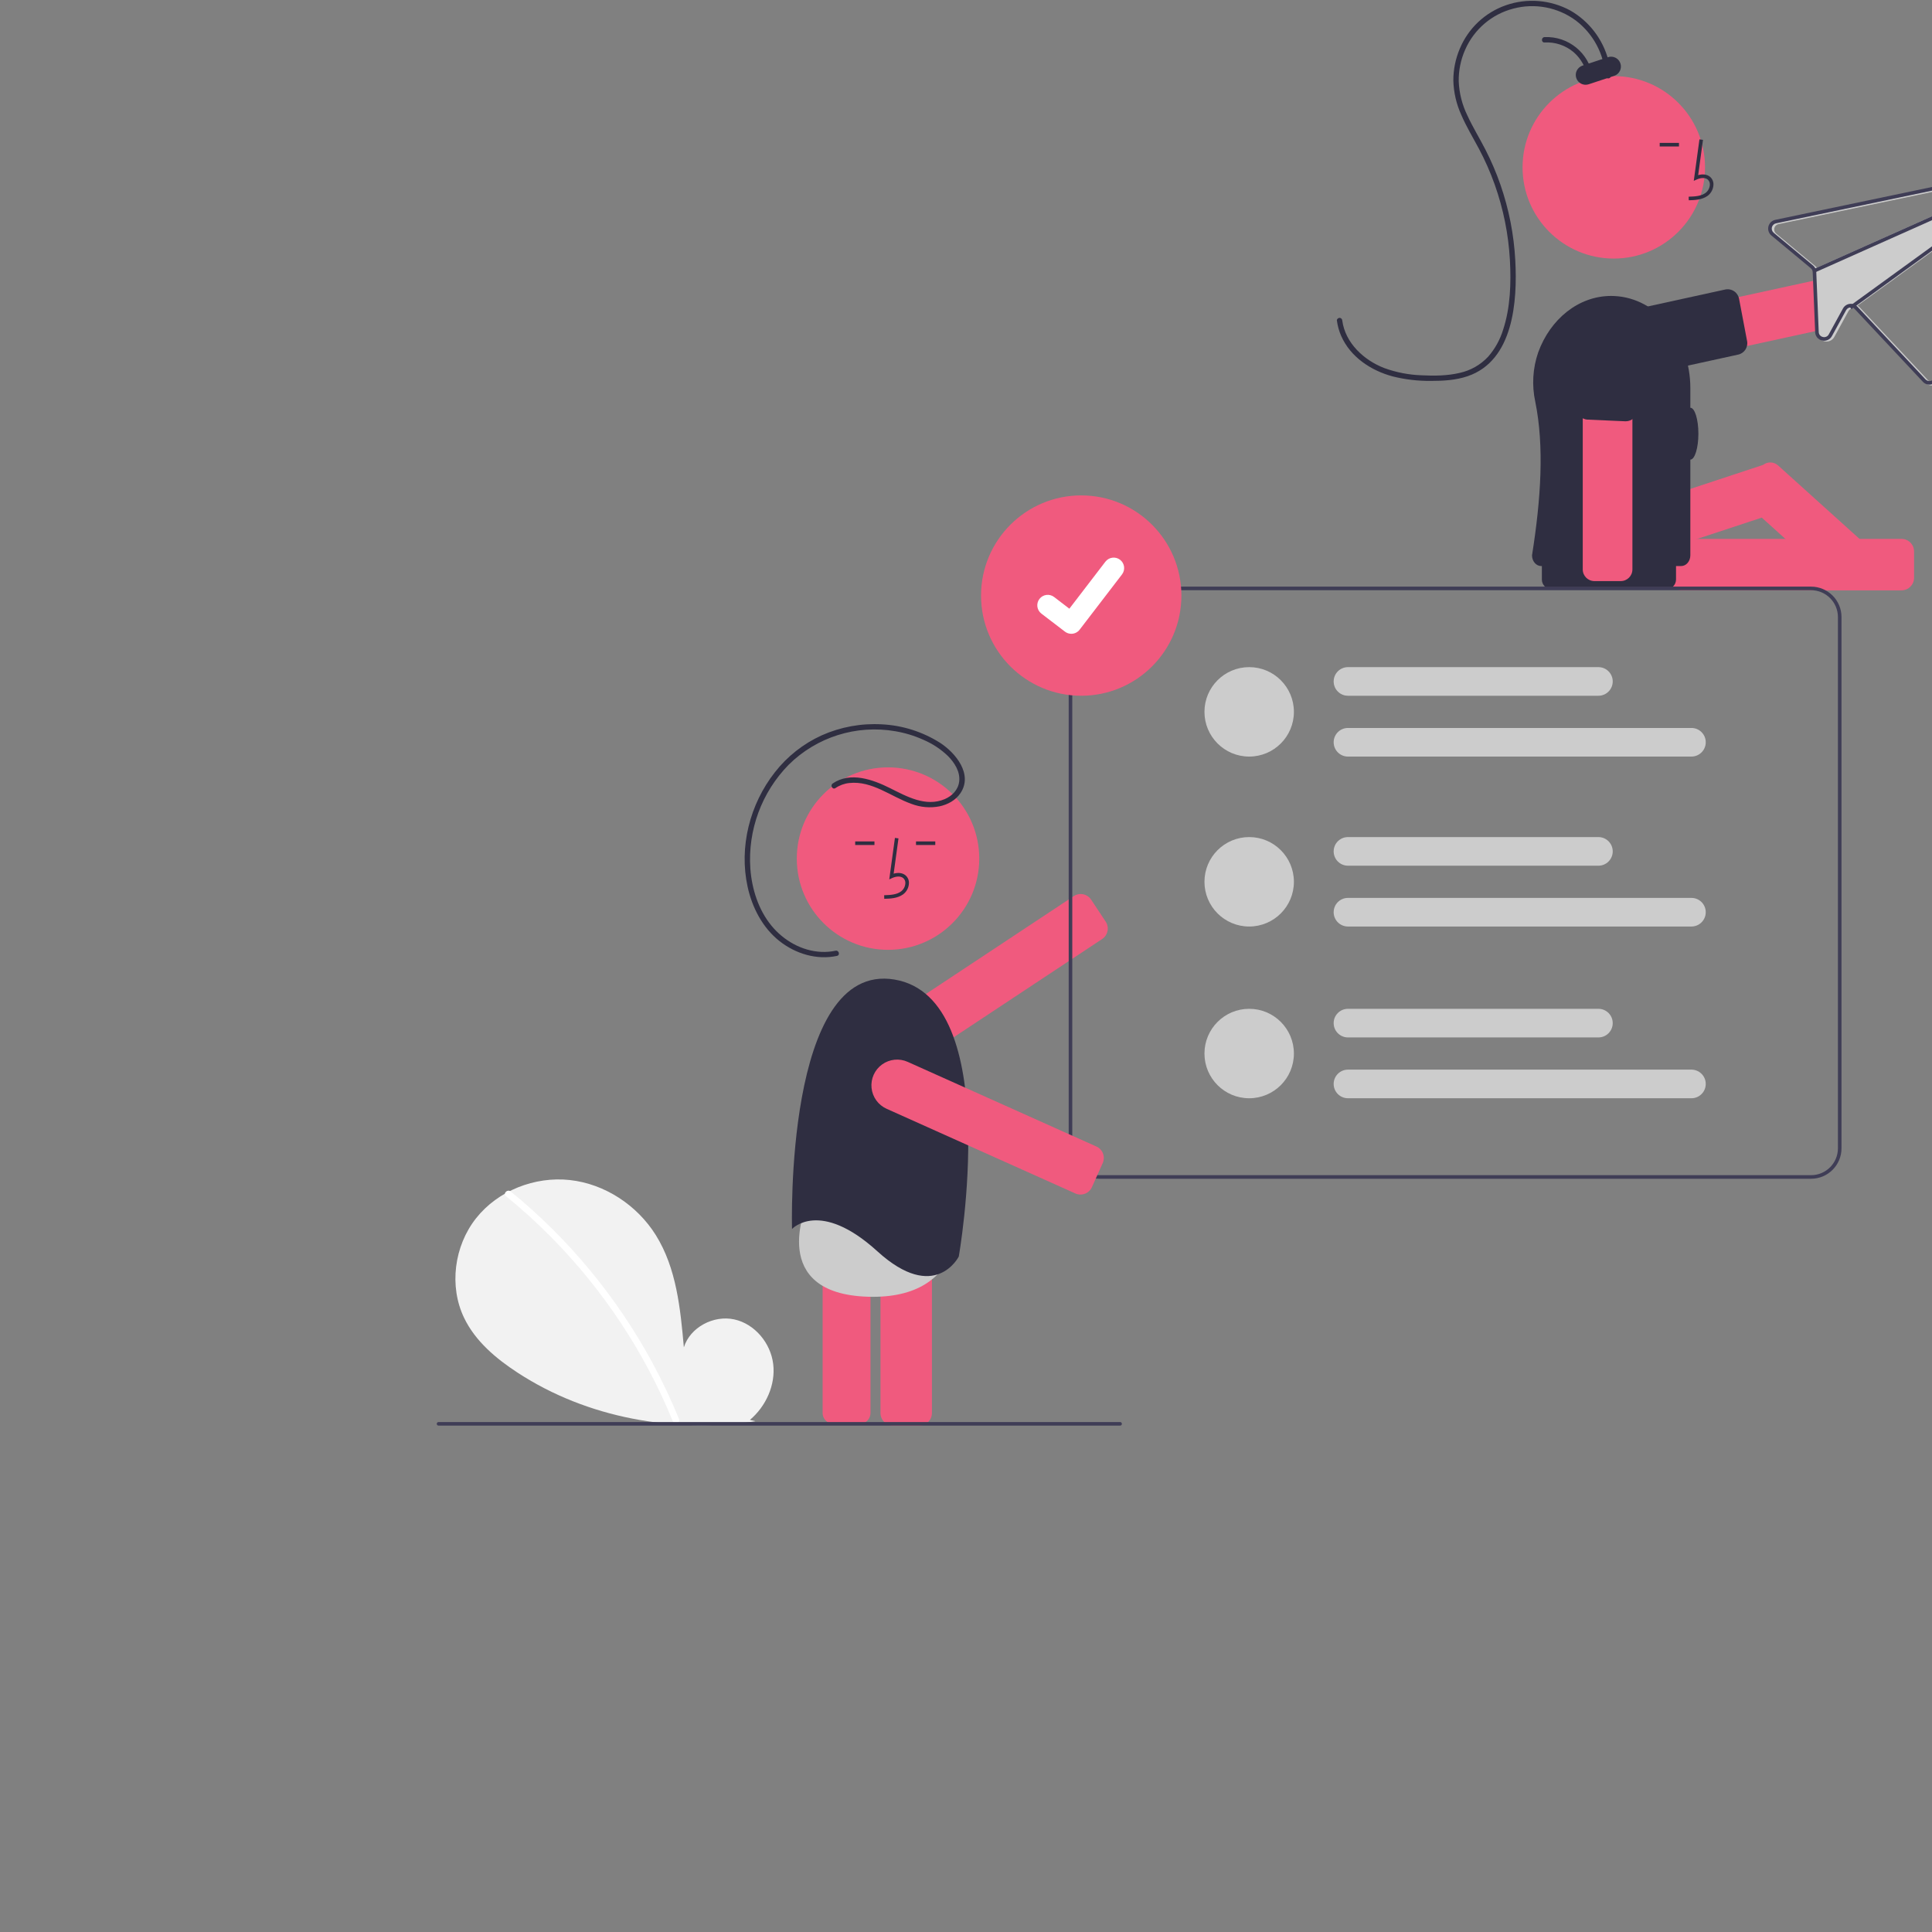<?xml version="1.0" encoding="UTF-8" standalone="no" ?>
<!DOCTYPE svg PUBLIC "-//W3C//DTD SVG 1.1//EN" "http://www.w3.org/Graphics/SVG/1.1/DTD/svg11.dtd">
<svg xmlns="http://www.w3.org/2000/svg" xmlns:xlink="http://www.w3.org/1999/xlink" version="1.1" width="1080" height="1080" viewBox="-151.79 141.31 1080 1080" xml:space="preserve">
<rect x="-151.79" y="141.31" width="1080" height="1080" fill="#808080" stroke="none"/>
<desc>Created with Fabric.js 5.2.4</desc>
<defs>
</defs>
<g transform="matrix(1 0 0 1 540 540)" id="d83c3477-b738-4e7f-a068-50e8112da3f0"  >
</g>
<g transform="matrix(1 0 0 1 540 540)" id="1c217f45-a304-4dcc-b678-4af37bc29aeb"  >
<rect style="stroke: none; stroke-width: 1; stroke-dasharray: none; stroke-linecap: butt; stroke-dashoffset: 0; stroke-linejoin: miter; stroke-miterlimit: 4; fill: rgb(255,255,255); fill-rule: nonzero; opacity: 1; visibility: hidden;" vector-effect="non-scaling-stroke"  x="-540" y="-540" rx="0" ry="0" width="1080" height="1080" />
</g>
<g transform="matrix(1 0 0 1 191.72 869.32)"  >
<path style="stroke: none; stroke-width: 1; stroke-dasharray: none; stroke-linecap: butt; stroke-dashoffset: 0; stroke-linejoin: miter; stroke-miterlimit: 4; fill: rgb(242,242,242); fill-rule: nonzero; opacity: 1;" vector-effect="non-scaling-stroke"  transform=" translate(-251.72, -779.32)" d="M 327.406 845.05 C 336.399 837.452 341.861 825.448 340.429 813.762 C 338.996 802.077 330.124 791.334 318.615 788.853 C 307.107 786.371 293.988 793.24 290.492 804.482 C 288.569 782.808 286.352 760.225 274.828 741.767 C 264.394 725.054 246.322 713.095 226.735 710.956 C 207.149 708.816 186.527 716.897 174.312 732.356 C 162.096 747.815 159.105 770.29 167.661 788.039 C 173.963 801.113 185.574 810.844 197.74 818.76 C 236.552 844.015 284.7 852.548 330.512 845.806 Z" stroke-linecap="round" />
</g>
<g transform="matrix(1 0 0 1 179.19 871.87)"  >
<path style="stroke: none; stroke-width: 1; stroke-dasharray: none; stroke-linecap: butt; stroke-dashoffset: 0; stroke-linejoin: miter; stroke-miterlimit: 4; fill: rgb(255,255,255); fill-rule: nonzero; opacity: 1;" vector-effect="non-scaling-stroke"  transform=" translate(-239.19, -781.86)" d="M 193.68 717.345 C 209.841 730.508 224.668 745.231 237.944 761.299 C 251.223 777.351 262.914 794.653 272.852 812.962 C 278.407 823.232 283.397 833.798 287.8 844.613 C 288.698 846.813 285.125 847.771 284.238 845.595 C 276.439 826.529 266.79 808.273 255.43 791.09 C 244.125 773.968 231.186 757.983 216.794 743.361 C 208.654 735.094 200.066 727.281 191.068 719.957 C 189.224 718.455 191.851 715.855 193.68 717.345 Z" stroke-linecap="round" />
</g>
<g transform="matrix(1 0 0 1 849.67 456.94)"  >
<path style="stroke: none; stroke-width: 1; stroke-dasharray: none; stroke-linecap: butt; stroke-dashoffset: 0; stroke-linejoin: miter; stroke-miterlimit: 4; fill: rgb(240,90,126); fill-rule: nonzero; opacity: 1;" vector-effect="non-scaling-stroke"  transform=" translate(-909.67, -366.93)" d="M 971.177 381.308 L 848.163 381.308 C 844.299 381.304 841.167 378.172 841.163 374.308 L 841.163 359.549 C 841.167 355.685 844.299 352.553 848.163 352.549 L 971.177 352.549 C 975.041 352.553 978.173 355.685 978.177 359.549 L 978.177 374.308 C 978.173 378.172 975.041 381.304 971.177 381.308 Z" stroke-linecap="round" />
</g>
<g transform="matrix(1 0 0 1 805.68 435.43)"  >
<path style="stroke: none; stroke-width: 1; stroke-dasharray: none; stroke-linecap: butt; stroke-dashoffset: 0; stroke-linejoin: miter; stroke-miterlimit: 4; fill: rgb(240,90,126); fill-rule: nonzero; opacity: 1;" vector-effect="non-scaling-stroke"  transform=" translate(-865.68, -345.41)" d="M 954.578 358.74 L 902.152 311.471 C 899.822 309.368 896.32 309.234 893.835 311.152 L 779.104 349.033 C 775.699 350.162 773.849 353.835 774.97 357.243 L 779.598 371.259 C 780.135 372.898 781.304 374.255 782.844 375.031 C 784.385 375.806 786.171 375.937 787.808 375.393 L 893.052 340.643 L 935.988 379.357 C 937.178 380.436 938.727 381.032 940.333 381.03 Q 940.504 381.03 940.677 381.021 C 942.4 380.936 944.017 380.166 945.169 378.882 L 955.052 367.921 C 957.452 365.253 957.24 361.146 954.578 358.74 Z" stroke-linecap="round" />
</g>
<g transform="matrix(1 0 0 1 321.44 869.72)"  >
<path style="stroke: none; stroke-width: 1; stroke-dasharray: none; stroke-linecap: butt; stroke-dashoffset: 0; stroke-linejoin: miter; stroke-miterlimit: 4; fill: rgb(240,90,126); fill-rule: nonzero; opacity: 1;" vector-effect="non-scaling-stroke"  transform=" translate(-381.44, -779.72)" d="M 374.061 712.208 C 370.749 712.212 368.065 714.896 368.061 718.208 L 368.061 841.222 C 368.065 844.534 370.749 847.218 374.061 847.222 L 388.821 847.222 C 392.133 847.218 394.817 844.534 394.821 841.222 L 394.821 718.208 C 394.817 714.896 392.133 712.212 388.821 712.208 Z" stroke-linecap="round" />
</g>
<g transform="matrix(1 0 0 1 354.78 869.72)"  >
<path style="stroke: none; stroke-width: 1; stroke-dasharray: none; stroke-linecap: butt; stroke-dashoffset: 0; stroke-linejoin: miter; stroke-miterlimit: 4; fill: rgb(240,90,126); fill-rule: nonzero; opacity: 1;" vector-effect="non-scaling-stroke"  transform=" translate(-412.63, -779.72)" d="M 420.013 848.222 L 405.253 848.222 C 401.389 848.218 398.258 845.086 398.253 841.222 L 398.253 718.208 C 398.258 714.344 401.389 711.212 405.253 711.208 L 420.013 711.208 C 423.877 711.212 427.008 714.344 427.013 718.208 L 427.013 841.222 C 427.008 845.086 423.877 848.218 420.013 848.222 Z" stroke-linecap="round" />
</g>
<g transform="matrix(1 0 0 1 339.6 838.63)"  >
<path style="stroke: none; stroke-width: 1; stroke-dasharray: none; stroke-linecap: butt; stroke-dashoffset: 0; stroke-linejoin: miter; stroke-miterlimit: 4; fill: rgb(204,204,204); fill-rule: nonzero; opacity: 1;" vector-effect="non-scaling-stroke"  transform=" translate(-399.6, -748.62)" d="M 444.178 727.745 C 444.178 727.745 449.754 777.889 393.459 776.186 C 337.163 774.483 359.066 725.211 359.066 725.211 C 359.066 725.211 370.831 715.966 400.569 724.907 C 430.307 733.849 444.178 727.745 444.178 727.745 Z" stroke-linecap="round" />
</g>
<g transform="matrix(1 0 0 1 406.52 686.75)"  >
<path style="stroke: none; stroke-width: 1; stroke-dasharray: none; stroke-linecap: butt; stroke-dashoffset: 0; stroke-linejoin: miter; stroke-miterlimit: 4; fill: rgb(240,90,126); fill-rule: nonzero; opacity: 1;" vector-effect="non-scaling-stroke"  transform=" translate(-466.52, -596.73)" d="M 419.986 642.408 C 413.637 642.42 408.032 638.264 406.197 632.185 C 404.362 626.107 406.733 619.544 412.029 616.041 L 508.456 552.221 C 510.004 551.196 511.896 550.829 513.716 551.199 C 515.535 551.569 517.133 552.647 518.157 554.195 L 526.303 566.503 C 528.432 569.728 527.549 574.067 524.329 576.204 L 427.901 640.024 C 425.555 641.58 422.802 642.41 419.986 642.408 Z" stroke-linecap="round" />
</g>
<g transform="matrix(1 0 0 1 344.62 621.27)"  >
<circle style="stroke: none; stroke-width: 1; stroke-dasharray: none; stroke-linecap: butt; stroke-dashoffset: 0; stroke-linejoin: miter; stroke-miterlimit: 4; fill: rgb(240,90,126); fill-rule: nonzero; opacity: 1;" vector-effect="non-scaling-stroke"  cx="0" cy="0" r="51" />
</g>
<g transform="matrix(1 0 0 1 349.39 626.72)"  >
<path style="stroke: none; stroke-width: 1; stroke-dasharray: none; stroke-linecap: butt; stroke-dashoffset: 0; stroke-linejoin: miter; stroke-miterlimit: 4; fill: rgb(47,46,65); fill-rule: nonzero; opacity: 1;" vector-effect="non-scaling-stroke"  transform=" translate(-409.39, -536.71)" d="M 402.515 553.738 C 405.821 553.646 409.936 553.532 413.105 551.216 C 415.016 549.763 416.187 547.541 416.305 545.143 C 416.422 543.437 415.733 541.775 414.445 540.65 C 412.79 539.251 410.372 538.923 407.767 539.689 L 410.466 519.963 L 408.485 519.692 L 405.311 542.882 L 406.966 542.122 C 408.884 541.242 411.518 540.795 413.154 542.178 C 413.969 542.91 414.395 543.981 414.307 545.073 C 414.209 546.857 413.339 548.509 411.926 549.601 C 409.459 551.403 406.179 551.635 402.46 551.739 Z" stroke-linecap="round" />
</g>
<g transform="matrix(1 0 0 1 365.65 612.67)"  >
<rect style="stroke: none; stroke-width: 1; stroke-dasharray: none; stroke-linecap: butt; stroke-dashoffset: 0; stroke-linejoin: miter; stroke-miterlimit: 4; fill: rgb(47,46,65); fill-rule: nonzero; opacity: 1;" vector-effect="non-scaling-stroke"  x="-5.385" y="-1" rx="0" ry="0" width="10.77" height="2" />
</g>
<g transform="matrix(1 0 0 1 331.65 612.67)"  >
<rect style="stroke: none; stroke-width: 1; stroke-dasharray: none; stroke-linecap: butt; stroke-dashoffset: 0; stroke-linejoin: miter; stroke-miterlimit: 4; fill: rgb(47,46,65); fill-rule: nonzero; opacity: 1;" vector-effect="non-scaling-stroke"  x="-5.385" y="-1" rx="0" ry="0" width="10.77" height="2" />
</g>
<g transform="matrix(1 0 0 1 340.18 771.51)"  >
<path style="stroke: none; stroke-width: 1; stroke-dasharray: none; stroke-linecap: butt; stroke-dashoffset: 0; stroke-linejoin: miter; stroke-miterlimit: 4; fill: rgb(47,46,65); fill-rule: nonzero; opacity: 1;" vector-effect="non-scaling-stroke"  transform=" translate(-400.18, -681.5)" d="M 350.961 738.31 C 350.961 738.31 346.558 588.595 408.205 598.869 C 469.853 609.144 444.166 753.721 444.166 753.721 C 444.166 753.721 430.956 780.142 398.665 750.786 C 366.373 721.43 350.961 738.31 350.961 738.31 Z" stroke-linecap="round" />
</g>
<g transform="matrix(1 0 0 1 326.01 611.26)"  >
<path style="stroke: none; stroke-width: 1; stroke-dasharray: none; stroke-linecap: butt; stroke-dashoffset: 0; stroke-linejoin: miter; stroke-miterlimit: 4; fill: rgb(47,46,65); fill-rule: nonzero; opacity: 1;" vector-effect="non-scaling-stroke"  transform=" translate(-386.01, -521.25)" d="M 373.712 489.253 C 383.635 482.515 396.16 487.092 405.802 491.9 C 415.166 496.57 425.719 502.512 436.314 498.014 C 440.452 496.257 443.816 492.821 444.4 488.224 C 445.097 482.747 441.785 477.62 438.102 473.897 C 434.099 470.066 429.435 466.993 424.336 464.825 C 419.338 462.576 414.073 460.975 408.668 460.06 C 386.948 456.308 364.753 463.285 349.087 478.792 C 333.979 494.201 326.182 515.335 327.662 536.864 C 328.505 548.209 332.128 559.778 339.397 568.684 C 346.218 577.04 356.431 582.915 367.331 583.405 C 370.002 583.53 372.677 583.313 375.293 582.758 C 377.176 582.357 377.981 585.248 376.091 585.651 C 364.738 588.072 352.978 584.475 343.974 577.393 C 334.495 569.937 328.679 558.65 326.13 547.021 C 321.25 524.766 327.363 500.815 341.371 482.999 C 348.289 474.124 357.249 467.054 367.489 462.39 C 378.064 457.668 389.617 455.548 401.18 456.207 C 412.712 456.786 423.899 460.331 433.659 466.498 C 442.39 472.141 452.23 484.101 445.109 494.684 C 442.447 498.641 438.027 501.052 433.438 502.042 C 428.171 503.067 422.723 502.592 417.714 500.673 C 406.307 496.645 395.758 487.645 382.991 489.009 C 380.208 489.297 377.54 490.271 375.226 491.843 C 373.624 492.93 372.122 490.332 373.712 489.253 Z" stroke-linecap="round" />
</g>
<g transform="matrix(1 0 0 1 810.53 323.09)"  >
<path style="stroke: none; stroke-width: 1; stroke-dasharray: none; stroke-linecap: butt; stroke-dashoffset: 0; stroke-linejoin: miter; stroke-miterlimit: 4; fill: rgb(240,90,126); fill-rule: nonzero; opacity: 1;" vector-effect="non-scaling-stroke"  transform=" translate(-870.53, -233.08)" d="M 809.441 256.971 C 804.718 253.936 802.288 248.356 803.284 242.831 C 804.28 237.306 808.506 232.925 813.991 231.731 L 926.979 207.135 C 930.486 206.375 933.946 208.598 934.713 212.103 L 934.224 212.21 L 934.713 212.103 L 937.852 226.525 C 938.219 228.21 937.902 229.971 936.97 231.421 C 936.038 232.872 934.568 233.892 932.884 234.259 L 819.896 258.855 C 819.406 258.962 818.911 259.042 818.413 259.096 C 815.267 259.439 812.099 258.689 809.441 256.971 Z" stroke-linecap="round" />
</g>
<g transform="matrix(1 0 0 1 782.36 327.34)"  >
<path style="stroke: none; stroke-width: 1; stroke-dasharray: none; stroke-linecap: butt; stroke-dashoffset: 0; stroke-linejoin: miter; stroke-miterlimit: 4; fill: rgb(47,46,65); fill-rule: nonzero; opacity: 1;" vector-effect="non-scaling-stroke"  transform=" translate(-842.36, -237.34)" d="M 800.19 248.818 L 800.19 248.818 Q 800.089 248.416 800.011 248.005 C 799.082 243.112 800.779 237.96 804.789 233.498 C 809.144 228.863 814.831 225.696 821.063 224.432 L 872.574 213.162 C 874.289 212.787 876.082 213.121 877.547 214.089 C 879.011 215.056 880.022 216.575 880.35 218.299 L 884.844 241.973 C 885.519 245.435 883.297 248.799 879.847 249.535 L 828.01 260.875 C 825.673 261.391 823.287 261.654 820.894 261.659 C 810.682 261.659 802.179 256.685 800.19 248.818 Z" stroke-linecap="round" />
</g>
<g transform="matrix(1 0 0 1 750.33 234.85)"  >
<circle style="stroke: none; stroke-width: 1; stroke-dasharray: none; stroke-linecap: butt; stroke-dashoffset: 0; stroke-linejoin: miter; stroke-miterlimit: 4; fill: rgb(240,90,126); fill-rule: nonzero; opacity: 1;" vector-effect="non-scaling-stroke"  cx="0" cy="0" r="51" />
</g>
<g transform="matrix(1 0 0 1 799.12 236.24)"  >
<path style="stroke: none; stroke-width: 1; stroke-dasharray: none; stroke-linecap: butt; stroke-dashoffset: 0; stroke-linejoin: miter; stroke-miterlimit: 4; fill: rgb(47,46,65); fill-rule: nonzero; opacity: 1;" vector-effect="non-scaling-stroke"  transform=" translate(-859.12, -146.23)" d="M 852.243 163.255 C 855.549 163.164 859.663 163.049 862.833 160.733 C 864.743 159.281 865.915 157.058 866.033 154.661 C 866.149 152.954 865.461 151.292 864.173 150.167 C 862.517 148.769 860.1 148.44 857.494 149.206 L 860.193 129.48 L 858.212 129.209 L 855.039 152.399 L 856.693 151.64 C 858.612 150.76 861.245 150.312 862.881 151.695 C 863.696 152.428 864.122 153.498 864.034 154.59 C 863.936 156.374 863.067 158.027 861.653 159.118 C 859.186 160.92 855.907 161.152 852.187 161.256 Z" stroke-linecap="round" />
</g>
<g transform="matrix(1 0 0 1 781.38 222.19)"  >
<rect style="stroke: none; stroke-width: 1; stroke-dasharray: none; stroke-linecap: butt; stroke-dashoffset: 0; stroke-linejoin: miter; stroke-miterlimit: 4; fill: rgb(47,46,65); fill-rule: nonzero; opacity: 1;" vector-effect="non-scaling-stroke"  x="-5.385" y="-1" rx="0" ry="0" width="10.77" height="2" />
</g>
<g transform="matrix(1 0 0 1 672.09 248)"  >
<path style="stroke: none; stroke-width: 1; stroke-dasharray: none; stroke-linecap: butt; stroke-dashoffset: 0; stroke-linejoin: miter; stroke-miterlimit: 4; fill: rgb(47,46,65); fill-rule: nonzero; opacity: 1;" vector-effect="non-scaling-stroke"  transform=" translate(-732.09, -158)" d="M 805.637 93.696 C 804.878 81.497 798.863 70.229 789.15 62.81 C 779.104 55.37 766.215 52.912 754.136 56.132 C 742.131 59.251 732.222 67.707 727.253 79.071 C 724.784 84.638 723.553 90.674 723.643 96.763 C 723.915 103.385 725.56 109.878 728.474 115.83 C 731.481 122.382 735.274 128.529 738.568 134.934 C 741.812 141.25 744.611 147.785 746.945 154.491 C 751.693 168.156 754.494 182.42 755.267 196.865 C 756.491 219.636 754.312 252.88 728.607 261.618 C 722.07 263.841 715.018 264.254 708.165 264.236 C 700.946 264.324 693.747 263.481 686.744 261.727 C 674.609 258.487 663.089 250.877 657.918 239.055 C 656.726 236.325 655.927 233.44 655.545 230.486 C 655.437 229.676 656.311 228.994 657.045 228.986 C 657.865 229.006 658.525 229.666 658.545 230.486 C 660.219 243.084 670.716 252.745 682.114 257.088 C 688.774 259.502 695.771 260.856 702.85 261.1 C 709.896 261.456 717.212 261.4 724.112 259.779 C 730.253 258.45 735.841 255.273 740.126 250.676 C 743.945 246.279 746.793 241.126 748.485 235.554 C 752.542 223.169 752.968 209.552 752.255 196.643 C 751.448 182.246 748.586 168.037 743.757 154.45 C 741.317 147.59 738.375 140.919 734.953 134.492 C 731.611 128.206 727.899 122.097 725.083 115.545 C 722.334 109.522 720.823 103.009 720.639 96.391 C 720.616 90.28 721.833 84.227 724.214 78.598 C 728.949 67.168 738.34 58.305 750.025 54.237 C 761.909 50.1 774.987 51.172 786.04 57.187 C 796.543 63.225 804.195 73.21 807.295 84.92 C 808.041 87.792 808.491 90.732 808.637 93.696 C 808.736 95.625 805.736 95.62 805.637 93.696 Z" stroke-linecap="round" />
</g>
<g transform="matrix(1 0 0 1 724.38 173.93)"  >
<path style="stroke: none; stroke-width: 1; stroke-dasharray: none; stroke-linecap: butt; stroke-dashoffset: 0; stroke-linejoin: miter; stroke-miterlimit: 4; fill: rgb(47,46,65); fill-rule: nonzero; opacity: 1;" vector-effect="non-scaling-stroke"  transform=" translate(-784.37, -83.92)" d="M 795.664 94.749 C 794.845 89.185 792.057 84.099 787.807 80.416 C 783.289 76.629 777.498 74.707 771.612 75.04 C 769.682 75.137 769.687 72.137 771.612 72.04 C 784.854 71.443 796.441 80.866 798.557 93.951 C 798.845 95.84 795.955 96.654 795.664 94.749 Z" stroke-linecap="round" />
</g>
<g transform="matrix(1 0 0 1 741.7 180.85)"  >
<path style="stroke: none; stroke-width: 1; stroke-dasharray: none; stroke-linecap: butt; stroke-dashoffset: 0; stroke-linejoin: miter; stroke-miterlimit: 4; fill: rgb(47,46,65); fill-rule: nonzero; opacity: 1;" vector-effect="non-scaling-stroke"  transform=" translate(-801.71, -90.85)" d="M 789.361 94.922 C 788.409 92.038 789.975 88.928 792.859 87.976 L 807.103 83.272 C 809.987 82.32 813.097 83.886 814.05 86.771 C 815.002 89.655 813.436 92.765 810.552 93.717 L 796.308 98.42 C 794.923 98.878 793.412 98.767 792.109 98.111 C 790.806 97.455 789.818 96.308 789.361 94.922 Z" stroke-linecap="round" />
</g>
<g transform="matrix(1 0 0 1 913.49 295.89)"  >
<path style="stroke: none; stroke-width: 1; stroke-dasharray: none; stroke-linecap: butt; stroke-dashoffset: 0; stroke-linejoin: miter; stroke-miterlimit: 4; fill: rgb(204,204,204); fill-rule: nonzero; opacity: 1;" vector-effect="non-scaling-stroke"  transform=" translate(-972.13, -195.46)" d="M 900.591 164.22 C 898.713 164.617 897.228 166.052 896.767 167.916 C 896.306 169.779 896.951 171.741 898.427 172.968 L 920.438 191.257 C 920.76 191.529 921.026 191.861 921.221 192.235 C 921.402 192.612 921.504 193.023 921.521 193.441 L 922.895 226.982 C 922.946 229.241 924.537 231.171 926.744 231.652 L 926.783 231.661 C 928.963 232.194 931.226 231.173 932.269 229.186 L 940.209 214.707 C 940.751 213.735 941.785 213.142 942.898 213.165 C 943.71 213.169 944.483 213.512 945.031 214.111 L 983.132 254.767 C 984.248 255.965 985.883 256.536 987.502 256.294 C 989.116 256.054 990.512 255.044 991.246 253.587 L 1047.112 141.815 C 1047.974 140.098 1047.776 138.039 1046.603 136.517 C 1045.43 134.995 1043.489 134.28 1041.609 134.677 L 1039.8 135.055 L 900.591 164.22 Z M 899.699 171.432 C 898.815 170.694 898.43 169.515 898.708 168.397 C 898.987 167.279 899.879 166.418 901.007 166.181 L 1040.172 137.026 L 1042.024 136.638 C 1043.15 136.406 1044.309 136.836 1045.012 137.746 C 1045.714 138.656 1045.836 139.887 1045.327 140.917 L 989.461 252.689 C 989.021 253.565 988.181 254.17 987.211 254.311 C 986.241 254.452 985.263 254.111 984.592 253.396 L 946.491 212.741 C 946.119 212.335 945.679 211.995 945.192 211.738 L 1042.004 141.504 C 1042.789 140.946 1043.066 139.908 1042.663 139.033 C 1042.259 138.159 1041.29 137.695 1040.356 137.93 C 1040.245 137.956 1040.137 137.993 1040.033 138.041 L 922.485 190.512 C 922.257 190.22 921.997 189.954 921.711 189.721 L 899.699 171.432 Z" stroke-linecap="round" />
</g>
<g transform="matrix(1 0 0 1 912.13 295.44)"  >
<path style="stroke: none; stroke-width: 1; stroke-dasharray: none; stroke-linecap: butt; stroke-dashoffset: 0; stroke-linejoin: miter; stroke-miterlimit: 4; fill: rgb(63,61,86); fill-rule: nonzero; opacity: 1;" vector-effect="non-scaling-stroke"  transform=" translate(-972.13, -195.46)" d="M 900.591 164.22 C 898.713 164.617 897.228 166.052 896.767 167.916 C 896.306 169.779 896.951 171.741 898.427 172.968 L 920.438 191.257 C 920.76 191.529 921.026 191.861 921.221 192.235 C 921.402 192.612 921.504 193.023 921.521 193.441 L 922.895 226.982 C 922.946 229.241 924.537 231.171 926.744 231.652 L 926.783 231.661 C 928.963 232.194 931.226 231.173 932.269 229.186 L 940.209 214.707 C 940.751 213.735 941.785 213.142 942.898 213.165 C 943.71 213.169 944.483 213.512 945.031 214.111 L 983.132 254.767 C 984.248 255.965 985.883 256.536 987.502 256.294 C 989.116 256.054 990.512 255.044 991.246 253.587 L 1047.112 141.815 C 1047.974 140.098 1047.776 138.039 1046.603 136.517 C 1045.43 134.995 1043.489 134.28 1041.609 134.677 L 1039.8 135.055 L 900.591 164.22 Z M 899.699 171.432 C 898.815 170.694 898.43 169.515 898.708 168.397 C 898.987 167.279 899.879 166.418 901.007 166.181 L 1040.172 137.026 L 1042.024 136.638 C 1043.15 136.406 1044.309 136.836 1045.012 137.746 C 1045.714 138.656 1045.836 139.887 1045.327 140.917 L 989.461 252.689 C 989.021 253.565 988.181 254.17 987.211 254.311 C 986.241 254.452 985.263 254.111 984.592 253.396 L 946.491 212.741 C 946.119 212.335 945.679 211.995 945.192 211.738 C 944.494 211.364 943.715 211.165 942.923 211.16 C 942.811 211.156 942.698 211.16 942.583 211.165 L 942.574 211.163 C 940.848 211.253 939.291 212.229 938.459 213.744 L 930.517 228.234 C 929.892 229.431 928.526 230.042 927.217 229.708 L 927.198 229.704 C 925.869 229.424 924.911 228.261 924.892 226.903 L 923.518 193.362 C 923.507 193.008 923.456 192.656 923.367 192.312 L 923.369 192.303 C 923.284 191.973 923.164 191.654 923.012 191.35 C 922.867 191.053 922.69 190.772 922.485 190.512 C 922.257 190.22 921.997 189.954 921.711 189.721 L 899.699 171.432 Z" stroke-linecap="round" />
</g>
<g transform="matrix(1 0 0 1 922.13 276.59)"  >
<path style="stroke: none; stroke-width: 1; stroke-dasharray: none; stroke-linecap: butt; stroke-dashoffset: 0; stroke-linejoin: miter; stroke-miterlimit: 4; fill: rgb(63,61,86); fill-rule: nonzero; opacity: 1;" vector-effect="non-scaling-stroke"  transform=" translate(-982.44, -175.42)" d="M 922.485 190.512 L 1040.033 138.041 C 1040.137 137.993 1040.245 137.956 1040.356 137.93 C 1041.29 137.695 1042.259 138.158 1042.663 139.033 C 1043.066 139.908 1042.789 140.946 1042.004 141.504 L 945.192 211.738 L 943.484 212.98 L 942.314 211.36 L 942.574 211.163 L 942.583 211.165 L 1040.825 139.882 L 923.369 192.303 L 923.367 192.312 L 922.855 192.535 L 922.04 190.708 Z" stroke-linecap="round" />
</g>
<g transform="matrix(1 0 0 1 747.62 455.24)"  >
<path style="stroke: none; stroke-width: 1; stroke-dasharray: none; stroke-linecap: butt; stroke-dashoffset: 0; stroke-linejoin: miter; stroke-miterlimit: 4; fill: rgb(47,46,65); fill-rule: nonzero; opacity: 1;" vector-effect="non-scaling-stroke"  transform=" translate(-807.62, -365.23)" d="M 775.62 349.73 C 772.584 349.733 770.124 352.194 770.12 355.23 L 770.12 375.23 C 770.124 378.266 772.584 380.727 775.62 380.73 L 839.62 380.73 C 842.656 380.727 845.117 378.266 845.12 375.23 L 845.12 355.23 C 845.117 352.194 842.656 349.733 839.62 349.73 Z" stroke-linecap="round" />
</g>
<g transform="matrix(1 0 0 1 748.87 382.24)"  >
<path style="stroke: none; stroke-width: 1; stroke-dasharray: none; stroke-linecap: butt; stroke-dashoffset: 0; stroke-linejoin: miter; stroke-miterlimit: 4; fill: rgb(47,46,65); fill-rule: nonzero; opacity: 1;" vector-effect="non-scaling-stroke"  transform=" translate(-808.87, -292.23)" d="M 768.074 248.28 C 765.019 257.137 764.449 266.662 766.427 275.82 C 771.513 300.754 769.62 330.231 764.62 361.73 C 764.62 365.044 766.928 367.73 769.775 367.73 L 847.965 367.73 C 850.812 367.73 853.12 365.044 853.12 361.73 L 853.12 268.23 C 853.12 240.6 834.338 217.99 810.846 216.79 C 810.193 216.75 809.532 216.73 808.87 216.73 C 790.543 216.73 774.785 229.76 768.074 248.28 Z" stroke-linecap="round" />
</g>
<g transform="matrix(1 0 0 1 746.86 398.13)"  >
<path style="stroke: none; stroke-width: 1; stroke-dasharray: none; stroke-linecap: butt; stroke-dashoffset: 0; stroke-linejoin: miter; stroke-miterlimit: 4; fill: rgb(240,90,126); fill-rule: nonzero; opacity: 1;" vector-effect="non-scaling-stroke"  transform=" translate(-806.86, -308.12)" d="M 792.976 369.631 L 792.976 253.997 C 792.976 246.331 799.191 240.117 806.856 240.117 C 814.522 240.117 820.736 246.331 820.736 253.997 L 820.736 369.631 C 820.732 373.219 817.824 376.127 814.236 376.131 L 799.476 376.131 C 795.888 376.127 792.98 373.219 792.976 369.631 Z" stroke-linecap="round" />
</g>
<g transform="matrix(1 0 0 1 747.25 348.08)"  >
<path style="stroke: none; stroke-width: 1; stroke-dasharray: none; stroke-linecap: butt; stroke-dashoffset: 0; stroke-linejoin: miter; stroke-miterlimit: 4; fill: rgb(47,46,65); fill-rule: nonzero; opacity: 1;" vector-effect="non-scaling-stroke"  transform=" translate(-807.26, -258.08)" d="M 816.719 286.808 L 795.739 285.884 C 792.154 285.722 789.377 282.689 789.531 279.104 L 791.005 245.637 C 791.258 239.559 794.74 234.08 800.134 231.27 C 805.529 228.459 812.014 228.744 817.14 232.018 C 822.267 235.292 825.253 241.056 824.972 247.132 L 823.498 280.6 C 823.345 284.072 820.488 286.81 817.012 286.814 Q 816.866 286.814 816.719 286.808 Z" stroke-linecap="round" />
</g>
<g transform="matrix(1 0 0 1 793.12 383.74)"  >
<ellipse style="stroke: none; stroke-width: 1; stroke-dasharray: none; stroke-linecap: butt; stroke-dashoffset: 0; stroke-linejoin: miter; stroke-miterlimit: 4; fill: rgb(47,46,65); fill-rule: nonzero; opacity: 1;" vector-effect="non-scaling-stroke"  cx="0" cy="0" rx="4.5" ry="14.5" />
</g>
<g transform="matrix(1 0 0 1 546.51 539.24)"  >
<circle style="stroke: none; stroke-width: 1; stroke-dasharray: none; stroke-linecap: butt; stroke-dashoffset: 0; stroke-linejoin: miter; stroke-miterlimit: 4; fill: rgb(204,204,204); fill-rule: nonzero; opacity: 1;" vector-effect="non-scaling-stroke"  cx="0" cy="0" r="25" />
</g>
<g transform="matrix(1 0 0 1 697.73 556.24)"  >
<path style="stroke: none; stroke-width: 1; stroke-dasharray: none; stroke-linecap: butt; stroke-dashoffset: 0; stroke-linejoin: miter; stroke-miterlimit: 4; fill: rgb(204,204,204); fill-rule: nonzero; opacity: 1;" vector-effect="non-scaling-stroke"  transform=" translate(-757.73, -466.23)" d="M 853.734 474.23 L 661.734 474.23 C 657.316 474.23 653.734 470.648 653.734 466.23 C 653.734 461.812 657.316 458.23 661.734 458.23 L 853.734 458.23 C 858.153 458.23 861.734 461.812 861.734 466.23 C 861.734 470.648 858.153 474.23 853.734 474.23 Z" stroke-linecap="round" />
</g>
<g transform="matrix(1 0 0 1 671.73 522.24)"  >
<path style="stroke: none; stroke-width: 1; stroke-dasharray: none; stroke-linecap: butt; stroke-dashoffset: 0; stroke-linejoin: miter; stroke-miterlimit: 4; fill: rgb(204,204,204); fill-rule: nonzero; opacity: 1;" vector-effect="non-scaling-stroke"  transform=" translate(-731.73, -432.23)" d="M 801.734 440.23 L 661.734 440.23 C 657.316 440.23 653.734 436.648 653.734 432.23 C 653.734 427.812 657.316 424.23 661.734 424.23 L 801.734 424.23 C 806.153 424.23 809.734 427.812 809.734 432.23 C 809.734 436.648 806.153 440.23 801.734 440.23 Z" stroke-linecap="round" />
</g>
<g transform="matrix(1 0 0 1 546.51 634.24)"  >
<circle style="stroke: none; stroke-width: 1; stroke-dasharray: none; stroke-linecap: butt; stroke-dashoffset: 0; stroke-linejoin: miter; stroke-miterlimit: 4; fill: rgb(204,204,204); fill-rule: nonzero; opacity: 1;" vector-effect="non-scaling-stroke"  cx="0" cy="0" r="25" />
</g>
<g transform="matrix(1 0 0 1 697.73 651.24)"  >
<path style="stroke: none; stroke-width: 1; stroke-dasharray: none; stroke-linecap: butt; stroke-dashoffset: 0; stroke-linejoin: miter; stroke-miterlimit: 4; fill: rgb(204,204,204); fill-rule: nonzero; opacity: 1;" vector-effect="non-scaling-stroke"  transform=" translate(-757.73, -561.23)" d="M 853.734 569.23 L 661.734 569.23 C 657.316 569.23 653.734 565.648 653.734 561.23 C 653.734 556.812 657.316 553.23 661.734 553.23 L 853.734 553.23 C 858.153 553.23 861.734 556.812 861.734 561.23 C 861.734 565.648 858.153 569.23 853.734 569.23 Z" stroke-linecap="round" />
</g>
<g transform="matrix(1 0 0 1 671.73 617.24)"  >
<path style="stroke: none; stroke-width: 1; stroke-dasharray: none; stroke-linecap: butt; stroke-dashoffset: 0; stroke-linejoin: miter; stroke-miterlimit: 4; fill: rgb(204,204,204); fill-rule: nonzero; opacity: 1;" vector-effect="non-scaling-stroke"  transform=" translate(-731.73, -527.23)" d="M 801.734 535.23 L 661.734 535.23 C 657.316 535.23 653.734 531.648 653.734 527.23 C 653.734 522.812 657.316 519.23 661.734 519.23 L 801.734 519.23 C 806.153 519.23 809.734 522.812 809.734 527.23 C 809.734 531.648 806.153 535.23 801.734 535.23 Z" stroke-linecap="round" />
</g>
<g transform="matrix(1 0 0 1 546.51 730.24)"  >
<circle style="stroke: none; stroke-width: 1; stroke-dasharray: none; stroke-linecap: butt; stroke-dashoffset: 0; stroke-linejoin: miter; stroke-miterlimit: 4; fill: rgb(204,204,204); fill-rule: nonzero; opacity: 1;" vector-effect="non-scaling-stroke"  cx="0" cy="0" r="25" />
</g>
<g transform="matrix(1 0 0 1 697.73 747.24)"  >
<path style="stroke: none; stroke-width: 1; stroke-dasharray: none; stroke-linecap: butt; stroke-dashoffset: 0; stroke-linejoin: miter; stroke-miterlimit: 4; fill: rgb(204,204,204); fill-rule: nonzero; opacity: 1;" vector-effect="non-scaling-stroke"  transform=" translate(-757.73, -657.23)" d="M 853.734 665.23 L 661.734 665.23 C 657.316 665.23 653.734 661.648 653.734 657.23 C 653.734 652.812 657.316 649.23 661.734 649.23 L 853.734 649.23 C 858.153 649.23 861.734 652.812 861.734 657.23 C 861.734 661.648 858.153 665.23 853.734 665.23 Z" stroke-linecap="round" />
</g>
<g transform="matrix(1 0 0 1 671.73 713.24)"  >
<path style="stroke: none; stroke-width: 1; stroke-dasharray: none; stroke-linecap: butt; stroke-dashoffset: 0; stroke-linejoin: miter; stroke-miterlimit: 4; fill: rgb(204,204,204); fill-rule: nonzero; opacity: 1;" vector-effect="non-scaling-stroke"  transform=" translate(-731.73, -623.23)" d="M 801.734 631.23 L 661.734 631.23 C 657.316 631.23 653.734 627.648 653.734 623.23 C 653.734 618.812 657.316 615.23 661.734 615.23 L 801.734 615.23 C 806.153 615.23 809.734 618.812 809.734 623.23 C 809.734 627.648 806.153 631.23 801.734 631.23 Z" stroke-linecap="round" />
</g>
<g transform="matrix(1 0 0 1 661.62 634.74)"  >
<path style="stroke: none; stroke-width: 1; stroke-dasharray: none; stroke-linecap: butt; stroke-dashoffset: 0; stroke-linejoin: miter; stroke-miterlimit: 4; fill: rgb(63,61,86); fill-rule: nonzero; opacity: 1;" vector-effect="non-scaling-stroke"  transform=" translate(-721.62, -544.73)" d="M 920.62 710.23 L 522.62 710.23 C 513.236 710.219 505.631 702.614 505.62 693.23 L 505.62 396.23 C 505.631 386.846 513.236 379.241 522.62 379.23 L 920.62 379.23 C 930.005 379.241 937.61 386.846 937.62 396.23 L 937.62 693.23 C 937.61 702.614 930.005 710.219 920.62 710.23 Z M 522.62 381.23 C 514.34 381.239 507.629 387.95 507.62 396.23 L 507.62 693.23 C 507.629 701.51 514.34 708.221 522.62 708.23 L 920.62 708.23 C 928.9 708.221 935.611 701.51 935.62 693.23 L 935.62 396.23 C 935.611 387.95 928.9 381.239 920.62 381.23 Z" stroke-linecap="round" />
</g>
<g transform="matrix(1 0 0 1 452.62 474.24)"  >
<circle style="stroke: none; stroke-width: 1; stroke-dasharray: none; stroke-linecap: butt; stroke-dashoffset: 0; stroke-linejoin: miter; stroke-miterlimit: 4; fill: rgb(240,90,126); fill-rule: nonzero; opacity: 1;" vector-effect="non-scaling-stroke"  cx="0" cy="0" r="56" />
</g>
<g transform="matrix(1 0 0 1 452.34 474.31)"  >
<path style="stroke: none; stroke-width: 1; stroke-dasharray: none; stroke-linecap: butt; stroke-dashoffset: 0; stroke-linejoin: miter; stroke-miterlimit: 4; fill: rgb(255,255,255); fill-rule: nonzero; opacity: 1;" vector-effect="non-scaling-stroke"  transform=" translate(-512.34, -384.3)" d="M 507.069 405.593 C 505.809 405.595 504.583 405.188 503.575 404.432 L 503.512 404.385 L 490.352 394.309 C 487.789 392.345 487.303 388.675 489.267 386.112 C 491.231 383.548 494.901 383.063 497.464 385.027 L 505.988 391.563 L 526.132 365.292 C 527.076 364.061 528.47 363.256 530.007 363.053 C 531.544 362.85 533.099 363.266 534.33 364.21 L 534.205 364.38 L 534.333 364.212 C 536.892 366.179 537.376 369.846 535.415 372.41 L 511.721 403.311 C 510.61 404.754 508.89 405.598 507.069 405.593 Z" stroke-linecap="round" />
</g>
<g transform="matrix(1 0 0 1 400.29 771.35)"  >
<path style="stroke: none; stroke-width: 1; stroke-dasharray: none; stroke-linecap: butt; stroke-dashoffset: 0; stroke-linejoin: miter; stroke-miterlimit: 4; fill: rgb(240,90,126); fill-rule: nonzero; opacity: 1;" vector-effect="non-scaling-stroke"  transform=" translate(-460.28, -681.34)" d="M 512.19 719.067 C 511.206 719.068 510.232 718.859 509.335 718.454 L 509.335 718.454 L 403.831 671.124 C 399.14 669.024 395.927 664.579 395.402 659.466 C 394.878 654.353 397.123 649.35 401.29 646.341 C 405.458 643.333 410.914 642.778 415.602 644.885 L 521.106 692.214 C 522.8 692.974 524.123 694.376 524.783 696.111 C 525.444 697.846 525.388 699.772 524.628 701.466 L 518.587 714.933 C 517.453 717.449 514.95 719.067 512.19 719.067 Z" stroke-linecap="round" />
</g>
<g transform="matrix(1 0 0 1 283.86 937.24)"  >
<path style="stroke: none; stroke-width: 1; stroke-dasharray: none; stroke-linecap: butt; stroke-dashoffset: 0; stroke-linejoin: miter; stroke-miterlimit: 4; fill: rgb(63,61,86); fill-rule: nonzero; opacity: 1;" vector-effect="non-scaling-stroke"  transform=" translate(-343.86, -847.23)" d="M 534.356 848.23 L 153.356 848.23 C 152.804 848.23 152.356 847.782 152.356 847.23 C 152.356 846.678 152.804 846.23 153.356 846.23 L 534.356 846.23 C 534.909 846.23 535.356 846.678 535.356 847.23 C 535.356 847.782 534.909 848.23 534.356 848.23 Z" stroke-linecap="round" />
</g>
<g transform="matrix(0 0 0 0 0 0)"  >
<g style=""   >
</g>
</g>
<g transform="matrix(0 0 0 0 0 0)"  >
<g style=""   >
</g>
</g>
<g transform="matrix(0 0 0 0 0 0)"  >
<g style=""   >
</g>
</g>
<g transform="matrix(0 0 0 0 0 0)"  >
<g style=""   >
</g>
</g>
<g transform="matrix(0 0 0 0 0 0)"  >
<g style=""   >
</g>
</g>
<g transform="matrix(0 0 0 0 0 0)"  >
<g style=""   >
</g>
</g>
<g transform="matrix(0 0 0 0 0 0)"  >
<g style=""   >
</g>
</g>
<g transform="matrix(0 0 0 0 0 0)"  >
<g style=""   >
</g>
</g>
<g transform="matrix(0 0 0 0 0 0)"  >
<g style=""   >
</g>
</g>
<g transform="matrix(0 0 0 0 0 0)"  >
<g style=""   >
</g>
</g>
<g transform="matrix(0 0 0 0 0 0)"  >
<g style=""   >
</g>
</g>
<g transform="matrix(0 0 0 0 0 0)"  >
<g style=""   >
</g>
</g>
<g transform="matrix(0 0 0 0 0 0)"  >
<g style=""   >
</g>
</g>
<g transform="matrix(0 0 0 0 0 0)"  >
<g style=""   >
</g>
</g>
<g transform="matrix(0 0 0 0 0 0)"  >
<g style=""   >
</g>
</g>
<g transform="matrix(0 0 0 0 0 0)"  >
<g style=""   >
</g>
</g>
<g transform="matrix(NaN NaN NaN NaN 0 0)"  >
<g style=""   >
</g>
</g>
<g transform="matrix(NaN NaN NaN NaN 0 0)"  >
<g style=""   >
</g>
</g>
<g transform="matrix(NaN NaN NaN NaN 0 0)"  >
<g style=""   >
</g>
</g>
<g transform="matrix(NaN NaN NaN NaN 0 0)"  >
<g style=""   >
</g>
</g>
<g transform="matrix(NaN NaN NaN NaN 0 0)"  >
<g style=""   >
</g>
</g>
<g transform="matrix(NaN NaN NaN NaN 0 0)"  >
<g style=""   >
</g>
</g>
</svg>